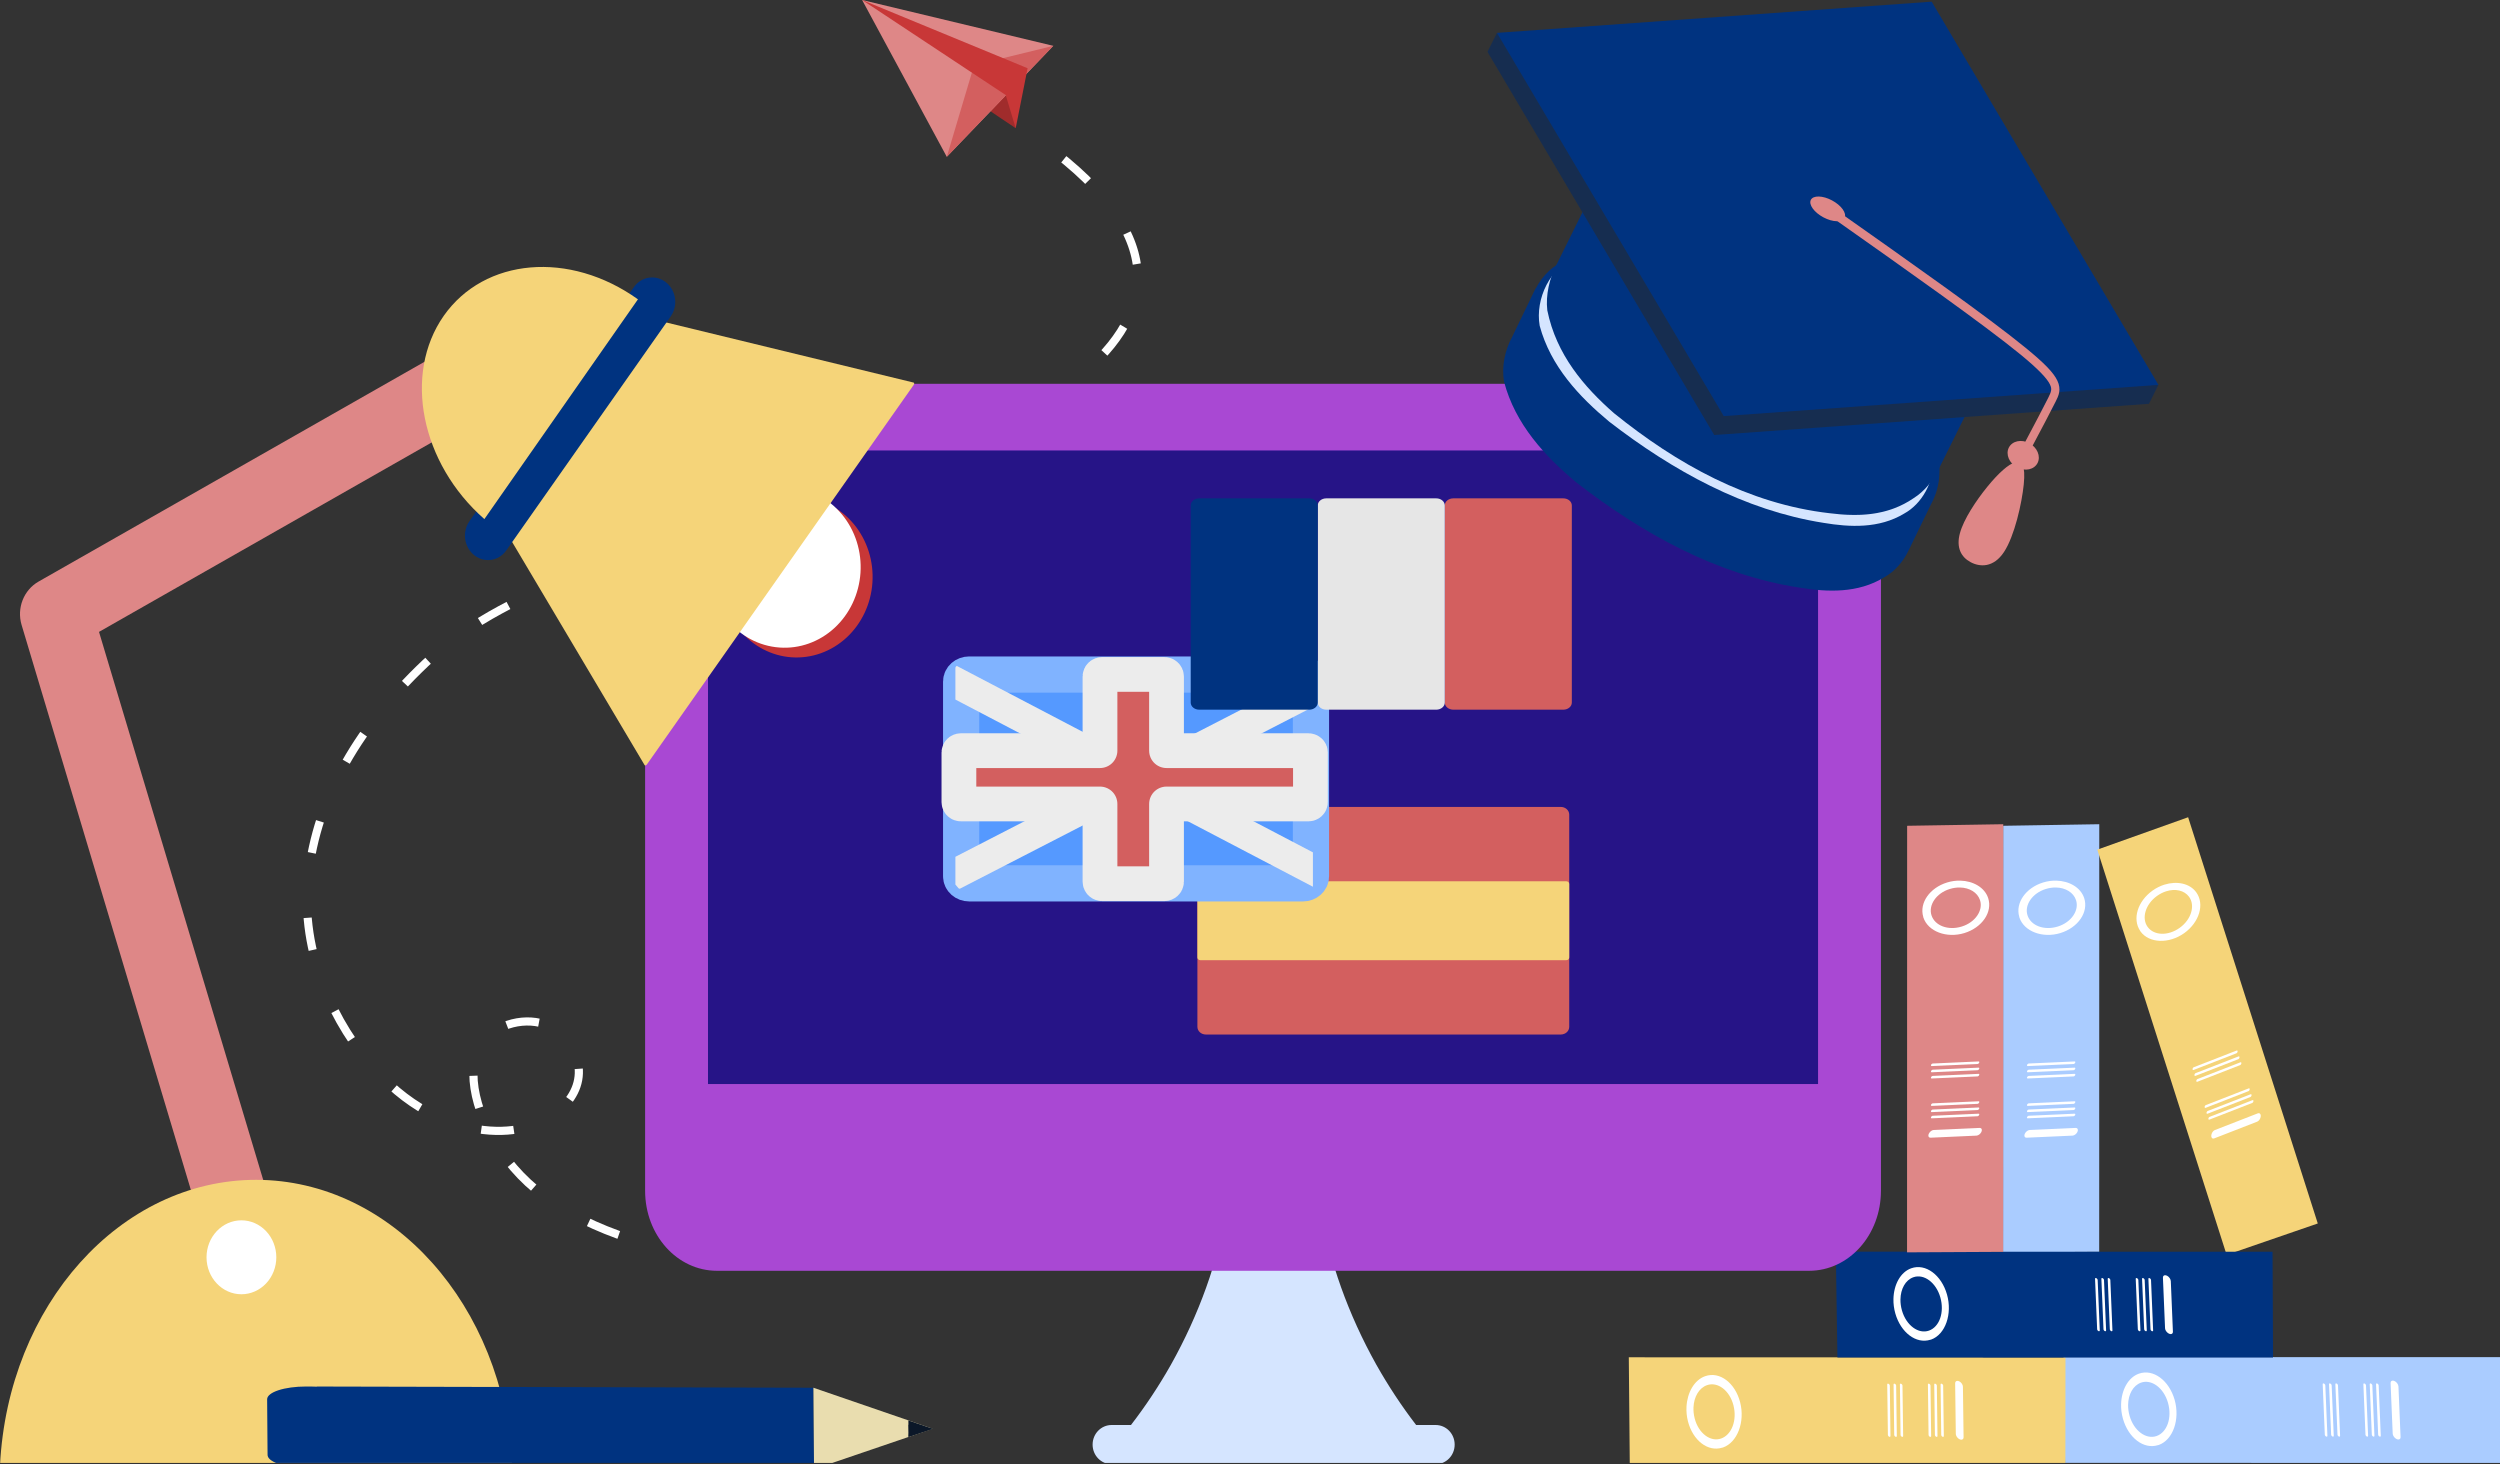 <svg width="869" height="509" viewBox="0 0 869 509" fill="none" xmlns="http://www.w3.org/2000/svg">
<rect x="0" y="0" width="869" height="509" fill="#333333" stroke="none"/>
<g clip-path="url(#clip0_4024_4741)">
<path d="M248.029 437.556C219.878 432.887 197.845 424.361 183.565 411.112C169.288 397.864 162.773 379.893 164.987 368.951C167.202 358.009 178.149 354.096 186.15 355.254C194.145 356.411 199.197 362.639 200.718 368.683C202.243 374.727 200.237 380.585 195.098 385.355C189.962 390.123 181.69 393.801 170.173 392.985C158.657 392.17 143.892 386.859 130.256 371.709C116.62 356.56 104.109 331.572 107.142 304.51C110.176 277.445 124.37 252.037 150.324 228.249C176.276 204.463 226.801 189.577 268.068 177.935C341.767 157.139 458.652 111.933 353.624 43.651" stroke="white" stroke-width="2.835" stroke-dasharray="11.34 22.68"/>
<path d="M696.269 435.317L729.677 435.138L729.705 286.498L696.296 287.043L696.269 435.317Z" fill="#AACCFF"/>
<path d="M714.792 306.108C713.295 306.07 711.737 306.274 710.203 306.746C704.165 308.596 700.48 313.84 701.893 318.669C701.899 318.752 701.913 318.834 701.94 318.914C703.556 323.809 710.054 326.216 716.192 324.333C722.334 322.449 726.074 317.061 724.458 312.162C723.246 308.492 719.289 306.223 714.792 306.108ZM714.604 308.496C717.943 308.541 720.739 310.201 721.624 312.877C722.802 316.448 719.993 320.623 715.264 322.072C710.531 323.524 705.951 321.771 704.773 318.201C703.595 314.631 706.406 310.454 711.137 309.005C712.319 308.641 713.493 308.479 714.604 308.496Z" fill="white"/>
<path d="M720.907 394.627C721.54 394.361 722.099 393.713 722.24 393.088C722.379 392.461 722.058 392.033 721.477 392.067L705.561 392.785C705.131 392.793 704.622 393.064 704.231 393.493C703.841 393.922 703.632 394.442 703.686 394.851C703.737 395.26 704.043 395.494 704.484 395.463L720.396 394.746C720.558 394.741 720.729 394.699 720.904 394.625" fill="white"/>
<path d="M720.927 387.973C721.14 387.884 721.324 387.668 721.372 387.46C721.415 387.251 721.311 387.109 721.117 387.12L705.204 387.836C705.06 387.836 704.888 387.926 704.753 388.069C704.622 388.214 704.551 388.39 704.572 388.527C704.592 388.665 704.696 388.742 704.844 388.728L720.756 388.012C720.81 388.011 720.867 387.997 720.927 387.973Z" fill="white"/>
<path d="M720.927 385.816C721.14 385.727 721.324 385.512 721.371 385.303C721.419 385.095 721.311 384.952 721.116 384.963L705.204 385.679C705.06 385.681 704.891 385.77 704.76 385.914C704.628 386.057 704.557 386.232 704.575 386.369C704.596 386.505 704.695 386.584 704.848 386.572L720.759 385.855C720.81 385.854 720.867 385.841 720.927 385.816Z" fill="white"/>
<path d="M720.927 383.66C721.14 383.57 721.324 383.355 721.372 383.146C721.419 382.938 721.311 382.794 721.116 382.807L705.204 383.521C705.06 383.523 704.887 383.612 704.756 383.757C704.626 383.901 704.555 384.075 704.575 384.213C704.592 384.35 704.695 384.427 704.848 384.414L720.759 383.699C720.813 383.697 720.871 383.684 720.927 383.66Z" fill="white"/>
<path d="M720.975 374.105C721.177 374.002 721.345 373.788 721.378 373.591C721.412 373.393 721.305 373.262 721.119 373.274L705.208 373.989C705.062 373.987 704.888 374.077 704.756 374.222C704.622 374.367 704.551 374.543 704.572 374.681C704.592 374.819 704.696 374.896 704.848 374.881L720.759 374.165C720.826 374.163 720.901 374.143 720.975 374.107" fill="white"/>
<path d="M720.975 371.948C721.177 371.846 721.345 371.632 721.378 371.434C721.412 371.236 721.309 371.105 721.119 371.116L705.208 371.832C705.062 371.832 704.891 371.923 704.76 372.066C704.629 372.21 704.558 372.384 704.579 372.523C704.596 372.659 704.7 372.736 704.848 372.724L720.759 372.008C720.826 372.007 720.901 371.986 720.975 371.948Z" fill="white"/>
<path d="M720.974 369.792C721.177 369.689 721.345 369.475 721.378 369.277C721.412 369.08 721.308 368.948 721.119 368.959L705.208 369.675C705.062 369.675 704.891 369.765 704.756 369.91C704.626 370.053 704.555 370.229 704.575 370.367C704.592 370.504 704.699 370.581 704.848 370.568L720.759 369.853C720.826 369.85 720.901 369.83 720.974 369.792Z" fill="white"/>
<path d="M773.978 436.195L805.659 425.276L760.592 284.072L729.021 295.337L773.978 436.195Z" fill="#F5D479"/>
<path d="M752.377 307.494C750.944 307.941 749.524 308.638 748.211 309.578C743.035 313.279 741.124 319.445 743.933 323.58C743.963 323.656 744.002 323.729 744.052 323.795C747.07 327.926 753.973 328.122 759.237 324.356C764.497 320.592 766.415 314.266 763.396 310.138C761.131 307.041 756.679 306.157 752.377 307.498V307.494ZM752.923 309.823C756.107 308.794 759.267 309.47 760.92 311.729C763.12 314.742 761.72 319.612 757.664 322.513C753.613 325.41 748.729 325.219 746.528 322.207C744.324 319.196 745.728 314.322 749.783 311.425C750.796 310.698 751.859 310.167 752.923 309.823Z" fill="white"/>
<path d="M785.039 389.617C785.561 389.159 785.895 388.364 785.837 387.724C785.779 387.085 785.345 386.782 784.804 387.002L769.901 392.804C769.495 392.95 769.094 393.371 768.852 393.904C768.613 394.438 768.572 394.998 768.747 395.371C768.919 395.742 769.282 395.865 769.693 395.693L784.592 389.894C784.739 389.837 784.892 389.741 785.036 389.614" fill="white"/>
<path d="M783.041 383.289C783.212 383.137 783.323 382.872 783.302 382.659C783.286 382.446 783.141 382.345 782.959 382.418L768.06 388.218C767.922 388.263 767.784 388.403 767.704 388.584C767.62 388.764 767.606 388.955 767.667 389.079C767.728 389.205 767.851 389.243 767.989 389.181L782.888 383.381C782.939 383.362 782.989 383.33 783.041 383.289Z" fill="white"/>
<path d="M782.383 381.24C782.559 381.087 782.67 380.823 782.65 380.611C782.629 380.398 782.488 380.297 782.307 380.37L767.407 386.168C767.269 386.216 767.135 386.356 767.055 386.535C766.973 386.714 766.96 386.902 767.017 387.027C767.078 387.151 767.199 387.192 767.337 387.132L782.236 381.332C782.286 381.313 782.337 381.282 782.383 381.24Z" fill="white"/>
<path d="M781.731 379.191C781.906 379.039 782.017 378.775 781.997 378.561C781.977 378.348 781.833 378.247 781.654 378.32L766.755 384.12C766.617 384.166 766.479 384.307 766.398 384.486C766.317 384.666 766.304 384.855 766.361 384.98C766.421 385.104 766.546 385.144 766.684 385.083L781.583 379.283C781.634 379.265 781.684 379.232 781.731 379.191Z" fill="white"/>
<path d="M778.877 370.1C779.039 369.937 779.132 369.681 779.106 369.482C779.076 369.283 778.934 369.192 778.763 369.264L763.864 375.064C763.726 375.108 763.588 375.248 763.504 375.429C763.422 375.609 763.409 375.8 763.467 375.925C763.528 376.051 763.651 376.089 763.793 376.025L778.692 370.226C778.756 370.203 778.817 370.16 778.877 370.1Z" fill="white"/>
<path d="M778.224 368.052C778.383 367.888 778.48 367.632 778.45 367.432C778.422 367.233 778.282 367.144 778.109 367.214L763.208 373.014C763.073 373.06 762.935 373.201 762.855 373.38C762.773 373.56 762.76 373.749 762.818 373.872C762.878 373.998 762.999 374.038 763.137 373.977L778.036 368.178C778.1 368.154 778.163 368.11 778.224 368.051" fill="white"/>
<path d="M777.568 366.002C777.73 365.838 777.824 365.583 777.797 365.384C777.77 365.185 777.628 365.095 777.453 365.166L762.555 370.966C762.417 371.01 762.279 371.151 762.199 371.331C762.117 371.511 762.104 371.702 762.16 371.827C762.221 371.951 762.346 371.99 762.484 371.928L777.383 366.128C777.447 366.105 777.511 366.062 777.568 366.002Z" fill="white"/>
<path d="M869.242 508.521L869.061 471.744L717.266 471.714L717.825 508.491L869.242 508.521Z" fill="#AACCFF"/>
<path d="M737.294 488.128C737.254 489.777 737.463 491.492 737.944 493.182C739.834 499.829 745.186 503.888 750.12 502.33C750.204 502.324 750.288 502.307 750.368 502.277C755.369 500.498 757.826 493.345 755.904 486.585C753.98 479.826 748.474 475.71 743.476 477.487C739.726 478.821 737.409 483.18 737.294 488.128ZM739.73 488.336C739.778 484.66 741.471 481.583 744.207 480.609C747.851 479.312 752.115 482.403 753.596 487.612C755.077 492.82 753.287 497.861 749.641 499.158C745.993 500.455 741.732 497.361 740.248 492.154C739.879 490.852 739.713 489.561 739.73 488.336Z" fill="white"/>
<path d="M833.583 481.399C833.309 480.7 832.651 480.084 832.01 479.931C831.372 479.778 830.934 480.132 830.968 480.772L831.701 498.291C831.708 498.768 831.984 499.33 832.425 499.76C832.862 500.191 833.393 500.421 833.811 500.363C834.232 500.303 834.471 499.963 834.433 499.476L833.704 481.959C833.7 481.783 833.656 481.592 833.579 481.399" fill="white"/>
<path d="M826.787 481.376C826.697 481.143 826.478 480.938 826.263 480.887C826.05 480.837 825.905 480.955 825.916 481.169L826.647 498.686C826.647 498.845 826.737 499.034 826.885 499.181C827.033 499.325 827.212 499.404 827.353 499.382C827.495 499.362 827.572 499.246 827.558 499.08L826.828 481.563C826.828 481.504 826.815 481.441 826.791 481.376" fill="white"/>
<path d="M824.587 481.376C824.496 481.143 824.274 480.937 824.061 480.886C823.847 480.836 823.702 480.953 823.715 481.169L824.445 498.685C824.445 498.843 824.539 499.032 824.684 499.177C824.833 499.32 825.01 499.397 825.148 499.378C825.29 499.358 825.368 499.244 825.357 499.08L824.628 481.563C824.624 481.504 824.61 481.441 824.587 481.376Z" fill="white"/>
<path d="M822.382 481.374C822.291 481.143 822.073 480.937 821.858 480.886C821.645 480.836 821.5 480.953 821.511 481.167L822.241 498.685C822.244 498.843 822.335 499.033 822.479 499.177C822.628 499.321 822.807 499.4 822.947 499.38C823.089 499.359 823.167 499.244 823.153 499.079L822.423 481.561C822.423 481.503 822.41 481.439 822.386 481.374" fill="white"/>
<path d="M812.626 481.324C812.521 481.101 812.303 480.915 812.1 480.879C811.899 480.841 811.764 480.959 811.774 481.166L812.508 498.682C812.504 498.842 812.596 499.033 812.743 499.179C812.892 499.325 813.073 499.403 813.211 499.381C813.353 499.361 813.433 499.244 813.416 499.078L812.687 481.56C812.687 481.487 812.663 481.406 812.626 481.324Z" fill="white"/>
<path d="M810.424 481.323C810.316 481.1 810.098 480.916 809.896 480.878C809.695 480.84 809.559 480.959 809.574 481.165L810.303 498.682C810.303 498.841 810.394 499.03 810.543 499.175C810.691 499.32 810.869 499.397 811.011 499.377C811.149 499.357 811.229 499.242 811.216 499.078L810.485 481.56C810.482 481.487 810.462 481.404 810.424 481.323Z" fill="white"/>
<path d="M808.221 481.323C808.116 481.1 807.898 480.916 807.695 480.878C807.494 480.84 807.359 480.959 807.369 481.165L808.103 498.682C808.099 498.841 808.193 499.03 808.338 499.177C808.487 499.321 808.668 499.4 808.806 499.38C808.948 499.358 809.024 499.242 809.011 499.076L808.282 481.56C808.282 481.485 808.258 481.404 808.221 481.323Z" fill="white"/>
<path d="M717.926 508.602L717.963 471.826L566.171 471.796L566.505 508.574L717.926 508.602Z" fill="#F5D479"/>
<path d="M586.225 489.001C586.141 490.65 586.296 492.365 586.73 494.055C588.434 500.709 593.677 504.772 598.658 503.202C598.738 503.195 598.82 503.179 598.897 503.152C603.948 501.378 606.61 494.219 604.88 487.459C603.151 480.699 597.767 476.584 592.714 478.362C588.924 479.693 586.482 484.054 586.225 489.001ZM588.656 489.209C588.81 485.534 590.591 482.455 593.353 481.483C597.04 480.188 601.212 483.278 602.545 488.486C603.877 493.695 601.939 498.734 598.257 500.031C594.572 501.325 590.399 498.234 589.066 493.027C588.732 491.725 588.605 490.435 588.656 489.209Z" fill="white"/>
<path d="M682.208 481.481C681.955 480.784 681.314 480.168 680.677 480.015C680.041 479.861 679.593 480.216 679.61 480.856L679.839 498.372C679.836 498.848 680.098 499.405 680.522 499.832C680.946 500.258 681.467 500.487 681.888 500.43C682.306 500.373 682.555 500.04 682.541 499.558L682.313 482.041C682.313 481.865 682.276 481.675 682.208 481.481Z" fill="white"/>
<path d="M675.393 481.41C675.295 481.186 675.084 481.001 674.881 480.963C674.68 480.924 674.542 481.043 674.549 481.249L674.773 498.766C674.771 498.925 674.858 499.114 674.999 499.258C675.14 499.403 675.319 499.481 675.461 499.461C675.599 499.441 675.683 499.326 675.673 499.162L675.446 481.644C675.446 481.571 675.427 481.491 675.393 481.411" fill="white"/>
<path d="M673.192 481.41C673.091 481.186 672.879 481.001 672.678 480.963C672.475 480.924 672.337 481.043 672.344 481.249L672.573 498.766C672.566 498.925 672.65 499.116 672.795 499.262C672.939 499.408 673.118 499.487 673.259 499.465C673.401 499.443 673.481 499.327 673.472 499.16L673.246 481.644C673.243 481.571 673.226 481.491 673.189 481.41" fill="white"/>
<path d="M670.987 481.41C670.89 481.185 670.678 481.001 670.476 480.964C670.275 480.926 670.137 481.044 670.143 481.25L670.368 498.768C670.365 498.926 670.452 499.116 670.594 499.262C670.739 499.407 670.914 499.484 671.056 499.464C671.196 499.443 671.28 499.328 671.27 499.163L671.041 481.645C671.041 481.572 671.025 481.492 670.987 481.412" fill="white"/>
<path d="M661.255 481.407C661.154 481.183 660.942 480.998 660.74 480.96C660.539 480.921 660.401 481.04 660.407 481.247L660.636 498.764C660.629 498.923 660.716 499.112 660.858 499.258C661.003 499.403 661.178 499.48 661.32 499.459C661.46 499.439 661.542 499.324 661.534 499.159L661.305 481.641C661.305 481.568 661.289 481.488 661.251 481.408" fill="white"/>
<path d="M659.05 481.407C658.953 481.183 658.742 480.998 658.539 480.959C658.337 480.921 658.199 481.039 658.206 481.246L658.431 498.764C658.429 498.922 658.513 499.112 658.657 499.256C658.798 499.401 658.977 499.478 659.118 499.458C659.26 499.438 659.34 499.323 659.333 499.159L659.104 481.641C659.108 481.568 659.087 481.488 659.05 481.408" fill="white"/>
<path d="M656.85 481.406C656.749 481.182 656.537 480.997 656.334 480.959C656.133 480.919 655.995 481.039 656.002 481.244L656.231 498.762C656.227 498.921 656.315 499.107 656.455 499.251C656.6 499.393 656.772 499.469 656.914 499.45C657.055 499.431 657.135 499.319 657.128 499.158L656.904 481.64C656.904 481.567 656.883 481.487 656.85 481.407" fill="white"/>
<path d="M790.111 471.886L789.929 435.11L638.135 435.081L638.69 471.858L790.111 471.886Z" fill="#003380"/>
<path d="M658.162 451.493C658.122 453.142 658.33 454.857 658.811 456.547C660.703 463.195 666.054 467.253 670.987 465.697C671.071 465.69 671.156 465.672 671.237 465.644C676.238 463.865 678.695 456.711 676.77 449.952C674.848 443.192 669.343 439.075 664.344 440.854C660.595 442.188 658.276 446.546 658.162 451.493ZM660.599 451.701C660.646 448.026 662.338 444.948 665.075 443.975C668.72 442.678 672.984 445.77 674.464 450.977C675.945 456.186 674.154 461.226 670.51 462.523C666.862 463.82 662.601 460.726 661.117 455.519C660.746 454.217 660.582 452.927 660.599 451.701Z" fill="white"/>
<path d="M754.45 444.764C754.178 444.067 753.518 443.451 752.879 443.298C752.24 443.145 751.803 443.497 751.835 444.139L752.569 461.658C752.577 462.133 752.852 462.694 753.293 463.123C753.731 463.552 754.262 463.782 754.68 463.724C755.097 463.666 755.336 463.329 755.302 462.842L754.573 445.325C754.565 445.149 754.525 444.959 754.448 444.765" fill="white"/>
<path d="M747.656 444.742C747.566 444.51 747.343 444.304 747.13 444.254C746.919 444.202 746.771 444.32 746.785 444.534L747.514 462.052C747.514 462.212 747.605 462.401 747.754 462.546C747.902 462.692 748.08 462.769 748.222 462.749C748.362 462.727 748.44 462.612 748.427 462.447L747.697 444.929C747.693 444.871 747.683 444.807 747.656 444.742Z" fill="white"/>
<path d="M745.451 444.741C745.361 444.508 745.141 444.303 744.927 444.252C744.714 444.202 744.569 444.32 744.58 444.534L745.313 462.052C745.313 462.21 745.404 462.398 745.553 462.542C745.697 462.687 745.876 462.764 746.017 462.744C746.155 462.723 746.235 462.61 746.222 462.447L745.492 444.929C745.492 444.87 745.478 444.808 745.455 444.743" fill="white"/>
<path d="M743.251 444.741C743.16 444.508 742.938 444.302 742.725 444.252C742.513 444.201 742.365 444.319 742.379 444.533L743.109 462.05C743.109 462.209 743.204 462.398 743.348 462.543C743.497 462.688 743.674 462.765 743.816 462.745C743.954 462.725 744.035 462.61 744.021 462.444L743.29 444.928C743.29 444.868 743.277 444.806 743.251 444.74" fill="white"/>
<path d="M733.494 444.69C733.386 444.466 733.172 444.282 732.969 444.244C732.764 444.206 732.633 444.326 732.643 444.531L733.373 462.049C733.373 462.208 733.463 462.398 733.612 462.545C733.761 462.691 733.938 462.769 734.08 462.748C734.221 462.726 734.298 462.61 734.285 462.443L733.554 444.927C733.552 444.852 733.531 444.772 733.494 444.691" fill="white"/>
<path d="M731.29 444.69C731.185 444.466 730.967 444.282 730.764 444.243C730.563 444.205 730.428 444.324 730.441 444.53L731.172 462.048C731.172 462.208 731.263 462.396 731.411 462.541C731.558 462.685 731.737 462.763 731.875 462.742C732.016 462.722 732.094 462.607 732.084 462.443L731.351 444.925C731.351 444.852 731.327 444.771 731.29 444.69Z" fill="white"/>
<path d="M729.088 444.69C728.981 444.465 728.766 444.281 728.56 444.243C728.359 444.205 728.223 444.324 728.238 444.53L728.967 462.048C728.967 462.208 729.062 462.396 729.207 462.541C729.355 462.685 729.533 462.763 729.675 462.742C729.815 462.722 729.893 462.607 729.88 462.443L729.149 444.925C729.146 444.852 729.125 444.771 729.086 444.69" fill="white"/>
<path d="M662.89 435.317L696.299 435.138L696.327 286.498L662.918 287.043L662.89 435.317Z" fill="#DE8787"/>
<path d="M681.417 306.108C679.92 306.07 678.361 306.274 676.827 306.746C670.786 308.596 667.101 313.84 668.514 318.669C668.521 318.752 668.538 318.834 668.562 318.914C670.176 323.809 676.676 326.216 682.818 324.333C688.956 322.449 692.698 317.061 691.083 312.162C689.872 308.492 685.91 306.223 681.417 306.108ZM681.23 308.496C684.567 308.541 687.364 310.201 688.246 312.877C689.424 316.448 686.617 320.623 681.886 322.072C677.157 323.524 672.577 321.771 671.399 318.201C670.221 314.631 673.03 310.454 677.759 309.005C678.943 308.641 680.115 308.479 681.23 308.496Z" fill="white"/>
<path d="M687.529 394.627C688.165 394.361 688.724 393.713 688.862 393.088C689.003 392.461 688.679 392.033 688.097 392.067L672.182 392.785C671.752 392.793 671.244 393.064 670.853 393.493C670.467 393.922 670.258 394.44 670.308 394.851C670.361 395.258 670.668 395.492 671.11 395.463L687.02 394.746C687.179 394.741 687.354 394.699 687.529 394.625" fill="white"/>
<path d="M687.549 387.973C687.761 387.884 687.946 387.668 687.993 387.46C688.041 387.251 687.933 387.108 687.738 387.12L671.826 387.836C671.681 387.836 671.509 387.926 671.378 388.071C671.248 388.214 671.177 388.39 671.194 388.527C671.213 388.664 671.317 388.742 671.466 388.729L687.381 388.012C687.435 388.011 687.492 387.997 687.549 387.973Z" fill="white"/>
<path d="M687.549 385.816C687.761 385.727 687.95 385.512 687.993 385.303C688.041 385.095 687.933 384.951 687.738 384.963L671.826 385.68C671.681 385.681 671.509 385.77 671.378 385.914C671.25 386.057 671.179 386.232 671.196 386.369C671.217 386.505 671.317 386.584 671.466 386.572L687.381 385.856C687.434 385.854 687.492 385.842 687.549 385.816Z" fill="white"/>
<path d="M687.553 383.66C687.761 383.57 687.95 383.355 687.997 383.146C688.041 382.938 687.933 382.794 687.741 382.807L671.826 383.521C671.681 383.521 671.509 383.612 671.378 383.756C671.248 383.901 671.177 384.077 671.194 384.213C671.213 384.351 671.317 384.427 671.47 384.414L687.381 383.699C687.435 383.697 687.492 383.684 687.553 383.66Z" fill="white"/>
<path d="M687.596 374.105C687.801 374.002 687.967 373.788 688 373.591C688.037 373.393 687.929 373.262 687.741 373.274L671.829 373.989C671.684 373.987 671.509 374.077 671.378 374.222C671.244 374.367 671.173 374.544 671.194 374.681C671.213 374.819 671.317 374.896 671.47 374.881L687.385 374.165C687.448 374.163 687.523 374.143 687.596 374.107" fill="white"/>
<path d="M687.596 371.948C687.801 371.846 687.97 371.632 688.004 371.434C688.037 371.236 687.929 371.105 687.741 371.116L671.829 371.832C671.684 371.833 671.513 371.923 671.382 372.066C671.25 372.21 671.179 372.384 671.2 372.523C671.217 372.659 671.321 372.736 671.47 372.724L687.385 372.008C687.452 372.008 687.525 371.988 687.6 371.95" fill="white"/>
<path d="M687.6 369.792C687.801 369.689 687.97 369.475 688.004 369.277C688.037 369.078 687.929 368.947 687.741 368.959L671.829 369.675C671.684 369.675 671.513 369.765 671.382 369.91C671.248 370.053 671.177 370.229 671.196 370.366C671.217 370.504 671.321 370.581 671.472 370.568L687.385 369.853C687.452 369.85 687.525 369.83 687.596 369.792" fill="white"/>
<path d="M353.058 44.566L339.539 35.495L347.186 25.852L352.217 28.009L353.058 44.566Z" fill="#A02C2C"/>
<path d="M299.673 0L329.103 54.513L366.123 15.934L299.673 0Z" fill="#DE8787"/>
<path d="M338.59 22.668L329.103 54.513L366.123 15.934L338.59 22.668Z" fill="#D35F5F"/>
<path d="M299.673 0L357.198 23.719L353.058 44.566L349.588 33.037L299.673 0Z" fill="#C83737"/>
<path d="M459.227 420.634C461.93 438.106 468.638 456.883 478.434 474.406C482.594 481.778 487.238 488.811 492.25 495.332H499.028C502.689 495.332 505.64 498.37 505.64 502.143C505.64 505.916 502.689 508.954 499.028 508.954H386.406C382.741 508.954 379.79 505.916 379.79 502.143C379.79 498.37 382.741 495.332 386.406 495.332H393.124C398.155 488.817 402.82 481.782 406.996 474.406C416.806 456.89 423.527 438.113 426.244 420.634H459.227Z" fill="#D5E5FF"/>
<path d="M249.224 133.398H628.832C642.674 133.398 653.817 145.806 653.817 161.218V413.906C653.817 429.318 642.674 441.726 628.832 441.726H249.224C235.385 441.726 224.242 429.318 224.242 413.906V161.218C224.242 145.806 235.385 133.398 249.224 133.398Z" fill="#A948D3"/>
<path d="M246.1 156.582H631.956V376.814H246.1V156.582Z" fill="#261487"/>
<path d="M419.176 280.484H542.509C544.148 280.484 545.464 281.673 545.464 283.153V356.935C545.464 358.412 544.148 359.602 542.509 359.602H419.176C417.537 359.602 416.217 358.412 416.217 356.935V283.153C416.217 281.673 417.537 280.484 419.176 280.484Z" fill="#D35F5F"/>
<path d="M417.244 306.33H544.44C545.009 306.33 545.464 306.743 545.464 307.255V332.832C545.464 333.344 545.009 333.757 544.44 333.757H417.244C416.674 333.757 416.217 333.344 416.217 332.832V307.255C416.217 306.743 416.674 306.33 417.244 306.33Z" fill="#F5D479"/>
<path d="M452.911 234.47H336.88C335.338 234.47 334.097 235.563 334.097 236.918V304.604C334.097 305.959 335.338 307.05 336.88 307.05H452.911C454.451 307.05 455.694 305.959 455.694 304.604V236.918C455.694 235.563 454.451 234.47 452.911 234.47Z" fill="#5599FF"/>
<path d="M452.911 234.47H336.88C335.338 234.47 334.097 235.563 334.097 236.918V304.604C334.097 305.959 335.338 307.05 336.88 307.05H452.911C454.451 307.05 455.694 305.959 455.694 304.604V236.918C455.694 235.563 454.451 234.47 452.911 234.47Z" stroke="#80B3FF" stroke-width="12.586" stroke-linecap="round" stroke-linejoin="round"/>
<path d="M456.371 233.841V245.735L333.767 308.86C333.579 308.957 333.323 308.909 333.192 308.756L332.098 307.467V297.821L456.371 233.841Z" fill="#ECECEC"/>
<path d="M332.616 231.522C332.663 231.528 332.714 231.542 332.76 231.566L456.371 296.282V308.23L332.098 243.166V232.093L332.273 231.715C332.333 231.58 332.471 231.508 332.616 231.522Z" fill="#ECECEC"/>
<path d="M404.705 234.439C405.135 234.439 405.482 234.752 405.482 235.14V260.929H454.812C455.195 260.929 455.508 261.211 455.508 261.557V278.834C455.508 279.181 455.195 279.458 454.812 279.458H405.482V306.479C405.482 306.867 405.135 307.179 404.705 307.179H383.138C382.704 307.179 382.357 306.867 382.357 306.479V279.458H334.013C333.629 279.458 333.319 279.181 333.319 278.834V261.557C333.319 261.211 333.629 260.929 334.013 260.929H382.357V235.14C382.357 234.752 382.704 234.439 383.138 234.439H404.705Z" fill="#D35F5F"/>
<path d="M404.705 234.439C405.135 234.439 405.482 234.752 405.482 235.14V260.929H454.812C455.195 260.929 455.508 261.211 455.508 261.557V278.834C455.508 279.181 455.195 279.458 454.812 279.458H405.482V306.479C405.482 306.868 405.135 307.179 404.705 307.179H383.138C382.704 307.179 382.357 306.868 382.357 306.479V279.458H334.013C333.629 279.458 333.319 279.181 333.319 278.834V261.557C333.319 261.211 333.629 260.929 334.013 260.929H382.357V235.14C382.357 234.752 382.704 234.439 383.138 234.439H404.705Z" stroke="#ECECEC" stroke-width="12.085" stroke-linecap="round" stroke-linejoin="round"/>
<path d="M505.176 173.227H543.398C545.044 173.227 546.366 174.329 546.366 175.702V244.21C546.366 245.583 545.044 246.688 543.398 246.688H505.176C503.53 246.688 502.208 245.583 502.208 244.21V175.702C502.208 174.329 503.53 173.227 505.176 173.227Z" fill="#D35F5F"/>
<path d="M461.018 173.227H499.239C500.885 173.227 502.208 174.329 502.208 175.702V244.21C502.208 245.583 500.885 246.688 499.239 246.688H461.018C459.372 246.688 458.05 245.583 458.05 244.21V175.702C458.05 174.329 459.372 173.227 461.018 173.227Z" fill="#E6E6E6"/>
<path d="M416.86 173.227H455.081C456.727 173.227 458.05 174.329 458.05 175.702V244.21C458.05 245.583 456.727 246.688 455.081 246.688H416.86C415.214 246.688 413.891 245.583 413.891 244.21V175.702C413.891 174.329 415.214 173.227 416.86 173.227Z" fill="#003380"/>
<path d="M625.1 108.425C641.524 117.939 657.357 129.563 668.148 146.107C671.806 151.265 674.562 157.444 674.145 164.278C674.091 168.146 673.024 172.052 671.14 175.449L663.395 191.406V191.399C661.525 195.289 658.623 198.626 654.951 200.677C645.821 206.296 635.132 205.832 625.605 204.272C596.79 199.881 570.798 185.431 547.896 167.664C537.027 158.581 526.668 147.462 522.791 132.614C521.932 127.47 523.05 121.796 525.648 117.062L533.739 100.294L533.796 100.325C536.199 95.744 539.968 91.98 544.679 90.334C556.54 85.03 569.2 87.605 580.847 90.032C595.225 93.487 608.781 99.556 621.808 106.55C622.909 107.168 624.007 107.79 625.1 108.425Z" fill="#003380"/>
<path d="M621.752 105.393C638.609 114.84 655.157 126.358 666.26 143.136C669.783 148.041 672.456 153.912 672.098 160.383C672.042 167.669 668.157 175.076 661.878 178.524C653.185 183.785 642.97 183.279 633.857 181.743C606.301 177.4 581.38 163.558 559.39 146.593C548.953 137.924 538.988 127.328 535.196 113.247C533.556 103.857 538.911 92.635 547.958 89.554C559.255 84.608 571.368 87.124 582.514 89.494C596.272 92.856 609.259 98.69 621.752 105.393Z" fill="#D5E5FF"/>
<path d="M653.918 49.525C654.423 49.82 654.932 50.122 655.436 50.422C655.621 50.531 655.803 50.645 655.989 50.755C656.315 50.949 656.641 51.147 656.967 51.344C657.152 51.459 657.337 51.573 657.523 51.688C657.849 51.886 658.172 52.084 658.496 52.284C658.688 52.406 658.879 52.524 659.067 52.644C659.38 52.839 659.691 53.033 660 53.23C660.209 53.362 660.416 53.497 660.623 53.629C660.918 53.819 661.212 54.006 661.503 54.197C661.716 54.337 661.931 54.479 662.144 54.62C662.426 54.804 662.705 54.988 662.988 55.175C663.203 55.321 663.423 55.466 663.637 55.615C663.928 55.81 664.213 56.003 664.5 56.197C664.707 56.339 664.916 56.485 665.121 56.627C665.397 56.818 665.671 57.005 665.943 57.199C666.161 57.352 666.381 57.507 666.599 57.66C666.886 57.865 667.168 58.065 667.451 58.27C667.645 58.412 667.844 58.554 668.04 58.696C668.329 58.907 668.618 59.123 668.907 59.338C669.106 59.483 669.302 59.632 669.5 59.778C669.794 60 670.085 60.221 670.379 60.447C670.553 60.582 670.732 60.717 670.907 60.851C671.217 61.091 671.526 61.333 671.832 61.576C672.005 61.711 672.176 61.846 672.348 61.982C672.633 62.211 672.92 62.442 673.205 62.678C673.388 62.824 673.573 62.973 673.754 63.122C674.074 63.386 674.393 63.655 674.71 63.923C674.851 64.041 674.993 64.155 675.131 64.277C675.592 64.664 676.046 65.059 676.501 65.459C676.954 65.857 677.403 66.259 677.85 66.668C677.978 66.783 678.102 66.9 678.227 67.018C678.546 67.309 678.863 67.6 679.176 67.898C679.331 68.043 679.485 68.192 679.637 68.338C679.92 68.609 680.203 68.879 680.481 69.149C680.65 69.316 680.818 69.485 680.986 69.652C681.249 69.916 681.512 70.176 681.771 70.438C681.942 70.612 682.11 70.785 682.279 70.962C682.528 71.218 682.781 71.478 683.027 71.738C683.208 71.933 683.389 72.126 683.568 72.32C683.8 72.567 684.032 72.816 684.261 73.069C684.44 73.266 684.621 73.468 684.8 73.666C685.029 73.922 685.257 74.182 685.482 74.442C685.661 74.646 685.84 74.85 686.015 75.055C686.233 75.312 686.452 75.568 686.671 75.828C686.846 76.037 687.02 76.248 687.193 76.459C687.415 76.73 687.633 76.999 687.853 77.274C688.013 77.474 688.175 77.679 688.336 77.883C688.562 78.168 688.781 78.452 689.003 78.74C689.158 78.945 689.316 79.149 689.467 79.353C689.686 79.641 689.898 79.932 690.11 80.223C690.265 80.434 690.423 80.647 690.575 80.86C690.789 81.158 691.002 81.464 691.214 81.765C691.369 81.991 691.527 82.213 691.678 82.438C691.736 82.52 691.79 82.6 691.844 82.68C692.14 83.117 692.429 83.553 692.715 83.993C692.752 84.049 692.786 84.104 692.819 84.157C693.115 84.617 693.412 85.082 693.701 85.55C693.728 85.599 693.758 85.648 693.785 85.695C694.085 86.181 694.377 86.67 694.668 87.165C695.828 88.972 696.875 90.916 697.723 92.978C697.8 93.164 697.874 93.351 697.949 93.542C698.611 95.248 699.133 97.037 699.466 98.897C699.503 99.105 699.537 99.314 699.571 99.521C699.634 99.936 699.688 100.36 699.735 100.783C699.823 101.632 699.873 102.495 699.876 103.371C699.876 103.593 699.873 103.813 699.87 104.033C699.863 104.255 699.856 104.477 699.846 104.699C699.826 105.144 699.792 105.593 699.746 106.044C699.739 106.166 699.729 106.297 699.712 106.428C699.708 106.481 699.699 106.537 699.692 106.588C699.682 106.675 699.671 106.761 699.655 106.852C699.645 106.921 699.632 106.997 699.617 107.07C699.604 107.146 699.593 107.223 699.578 107.302C699.561 107.388 699.54 107.483 699.524 107.572C699.507 107.641 699.494 107.708 699.479 107.781C699.453 107.895 699.425 108.01 699.399 108.128C699.386 108.176 699.375 108.221 699.365 108.266C699.325 108.421 699.285 108.585 699.241 108.748C699.062 109.42 698.834 110.165 698.571 110.958C698.54 111.052 698.508 111.149 698.477 111.247C698.352 111.618 698.217 111.998 698.079 112.391C698.059 112.446 698.04 112.501 698.019 112.556C697.865 112.987 697.699 113.427 697.528 113.877C697.518 113.905 697.507 113.929 697.501 113.953C697.319 114.431 697.127 114.92 696.929 115.424L697.39 115.666L673.942 162.962V162.954C671.917 167.149 668.894 170.819 665.179 173.162C662.975 174.676 660.703 175.827 658.394 176.697C658.377 176.7 658.364 176.707 658.351 176.711C658.101 176.804 657.855 176.895 657.607 176.982C657.564 176.995 657.519 177.009 657.475 177.026C657.243 177.106 657.007 177.182 656.776 177.255C656.722 177.273 656.671 177.29 656.617 177.304C656.388 177.377 656.16 177.446 655.931 177.511C655.873 177.529 655.816 177.542 655.759 177.56C655.534 177.626 655.305 177.688 655.076 177.747C655.025 177.762 654.975 177.771 654.925 177.786C654.688 177.844 654.451 177.906 654.214 177.962C654.205 177.962 654.198 177.966 654.188 177.966C653.639 178.093 653.087 178.208 652.535 178.313C652.373 178.34 652.212 178.368 652.047 178.395C651.912 178.42 651.778 178.444 651.64 178.464C651.498 178.489 651.353 178.506 651.213 178.531C651.057 178.551 650.906 178.575 650.751 178.597C650.62 178.613 650.488 178.631 650.361 178.646C650.183 178.669 650.007 178.69 649.832 178.711C649.718 178.724 649.607 178.735 649.496 178.746C649.301 178.766 649.105 178.786 648.911 178.804C648.816 178.811 648.721 178.822 648.628 178.828C648.399 178.85 648.171 178.866 647.938 178.881C647.884 178.884 647.827 178.891 647.774 178.895C647.504 178.912 647.231 178.926 646.962 178.939C646.939 178.939 646.911 178.939 646.887 178.944C646.585 178.957 646.285 178.968 645.986 178.975C644.751 179.008 643.522 178.995 642.307 178.944C642.294 178.944 642.284 178.944 642.274 178.944C641.914 178.929 641.557 178.908 641.196 178.888C640.981 178.873 640.763 178.864 640.547 178.846C640.228 178.826 639.904 178.801 639.585 178.773C639.582 178.773 639.578 178.773 639.574 178.773C638.373 178.673 637.188 178.548 636.021 178.402C607.775 175.186 582.786 161.219 560.995 143.6C550.69 134.551 540.977 123.329 537.838 107.85C537.245 102.602 538.531 96.728 541.176 91.689L541.186 91.698C541.257 91.567 541.324 91.431 541.395 91.3L554.857 64.099V64.097C554.968 63.86 555.086 63.621 555.196 63.386C555.369 63.024 555.539 62.668 555.714 62.311C555.897 61.933 556.081 61.555 556.266 61.182C556.266 61.178 556.27 61.178 556.27 61.174C556.273 61.164 556.28 61.153 556.284 61.142C556.758 60.183 557.246 59.227 557.737 58.274C557.737 58.27 557.74 58.27 557.74 58.27L564.088 45.443L564.906 45.872C564.909 45.868 564.909 45.865 564.913 45.861C565.131 45.526 565.353 45.197 565.573 44.87C565.649 44.757 565.724 44.645 565.801 44.53C565.949 44.316 566.093 44.101 566.242 43.893C566.336 43.755 566.427 43.623 566.521 43.488C566.652 43.304 566.781 43.12 566.911 42.94C566.999 42.815 567.087 42.694 567.174 42.573C567.312 42.379 567.454 42.188 567.592 42.001C567.676 41.886 567.76 41.773 567.844 41.657C568.005 41.446 568.164 41.238 568.322 41.031C568.379 40.958 568.433 40.884 568.49 40.811C568.705 40.535 568.917 40.268 569.129 40.004C569.183 39.938 569.234 39.876 569.288 39.811C569.452 39.609 569.618 39.409 569.779 39.214C569.843 39.142 569.907 39.069 569.97 38.992C570.116 38.827 570.261 38.66 570.401 38.496C570.479 38.414 570.552 38.327 570.627 38.243C570.761 38.094 570.896 37.949 571.031 37.807C571.105 37.727 571.18 37.647 571.253 37.571C571.394 37.425 571.532 37.283 571.674 37.145C571.734 37.083 571.795 37.02 571.855 36.961C572.051 36.767 572.25 36.58 572.442 36.407C572.474 36.376 572.505 36.352 572.535 36.321C572.701 36.174 572.858 36.036 573.016 35.901C573.077 35.856 573.134 35.81 573.191 35.763C573.322 35.654 573.458 35.55 573.585 35.45C573.693 35.37 573.801 35.29 573.905 35.218C573.922 35.203 573.942 35.19 573.959 35.179C573.963 35.176 573.963 35.176 573.963 35.176C574.103 35.079 574.239 34.992 574.377 34.91C574.407 34.888 574.44 34.868 574.47 34.85C574.605 34.768 574.74 34.69 574.871 34.621C574.897 34.612 574.921 34.597 574.945 34.587C575.083 34.514 575.221 34.452 575.355 34.392C575.729 34.203 576.103 34.015 576.476 33.839C577.227 33.485 577.977 33.163 578.728 32.868C579.101 32.719 579.477 32.58 579.855 32.448C580.232 32.317 580.609 32.193 580.983 32.071H580.985C581.736 31.835 582.491 31.624 583.248 31.44C584.756 31.069 586.266 30.799 587.777 30.615C588.531 30.522 589.285 30.449 590.039 30.397C590.415 30.373 590.792 30.349 591.17 30.331C591.547 30.313 591.923 30.304 592.3 30.293C593.055 30.279 593.804 30.279 594.555 30.293C594.928 30.3 595.306 30.313 595.679 30.327C596.052 30.342 596.427 30.358 596.803 30.382C597.551 30.424 598.294 30.48 599.038 30.549C599.411 30.58 599.782 30.618 600.153 30.657C600.526 30.695 600.895 30.737 601.266 30.778C603.855 31.08 606.415 31.492 608.933 31.922C609.649 32.044 610.366 32.168 611.076 32.293C611.517 32.383 611.954 32.48 612.392 32.577C612.827 32.675 613.263 32.775 613.698 32.875C614.132 32.979 614.566 33.083 615 33.19C615.435 33.297 615.865 33.408 616.296 33.523C616.727 33.634 617.157 33.748 617.588 33.866C618.02 33.984 618.447 34.105 618.874 34.226C619.301 34.352 619.729 34.477 620.156 34.604C620.583 34.73 621.008 34.861 621.431 34.992C621.86 35.124 622.283 35.259 622.704 35.394C623.128 35.534 623.549 35.672 623.972 35.81C624.393 35.952 624.814 36.094 625.234 36.241C625.655 36.385 626.073 36.534 626.49 36.683C626.91 36.834 627.328 36.985 627.741 37.138C628.159 37.29 628.576 37.447 628.99 37.605C629.822 37.921 630.649 38.243 631.473 38.573C631.888 38.74 632.299 38.905 632.709 39.076C633.119 39.245 633.531 39.415 633.937 39.589C635.576 40.278 637.203 40.995 638.821 41.737C639.628 42.108 640.433 42.486 641.233 42.868C642.038 43.252 642.84 43.639 643.636 44.032C646.029 45.214 648.399 46.443 650.751 47.705C651.808 48.302 652.861 48.909 653.915 49.522" fill="#003380"/>
<path d="M668.144 7.165L741.454 131.043L750.274 133.778L746.973 140.363L595.868 151.216L517.042 18.013L520.344 11.428L526.668 17.323L668.144 7.165Z" fill="#162D50"/>
<path d="M671.446 0.575L520.344 11.428L599.173 144.631L750.274 133.778L671.446 0.575Z" fill="#003380"/>
<path d="M629.445 69.482C628.627 71.115 630.589 73.832 633.829 75.557C637.067 77.281 640.355 77.357 641.177 75.724C641.567 74.941 641.328 73.859 640.508 72.722C639.682 71.582 638.346 70.476 636.791 69.649C635.237 68.82 633.587 68.338 632.211 68.307C630.835 68.276 629.838 68.698 629.445 69.482Z" fill="#DE8787"/>
<path d="M636.014 72.04C636.424 71.929 636.862 72.013 637.205 72.262C664.139 91.251 691.052 110.214 704.134 120.927C710.677 126.282 713.81 129.505 715.156 132.351C715.829 133.771 715.991 135.168 715.769 136.388C715.546 137.612 715.028 138.621 714.524 139.632C712.496 143.671 709.562 149.201 706.581 154.824C706.341 155.302 705.871 155.607 705.349 155.624C704.827 155.642 704.339 155.368 704.07 154.907C703.804 154.446 703.798 153.871 704.061 153.407C707.042 147.781 709.97 142.256 711.969 138.274C712.466 137.275 712.824 136.502 712.941 135.848C713.063 135.193 713.029 134.613 712.571 133.647C711.659 131.72 708.781 128.514 702.348 123.242C689.475 112.702 662.517 93.691 635.583 74.706C635.112 74.383 634.867 73.804 634.961 73.228C635.055 72.653 635.466 72.189 636.014 72.04Z" fill="#DE8787"/>
<path d="M698.264 155.6C697.097 157.926 698.389 161.003 701.153 162.476C702.478 163.18 703.972 163.412 705.308 163.121C706.641 162.83 707.705 162.04 708.267 160.921C708.829 159.804 708.839 158.453 708.298 157.164C707.755 155.874 706.706 154.751 705.379 154.047C704.053 153.34 702.559 153.108 701.222 153.399C699.891 153.691 698.823 154.48 698.264 155.6Z" fill="#DE8787"/>
<path d="M703.461 168.337C702.808 174.905 700.26 186.294 696.603 191.854C692.944 197.413 688.175 197.146 684.924 195.376C681.67 193.603 679.936 190.335 681.243 185.431C682.548 180.528 686.893 173.994 690.797 169.193C694.698 164.396 698.161 161.336 700.512 160.677C702.868 160.023 704.111 161.77 703.461 168.337Z" fill="#DE8787"/>
<path d="M250.715 198.771C250.217 206.151 252.509 213.43 257.085 219C261.659 224.569 268.144 227.98 275.112 228.475C282.08 228.971 288.96 226.516 294.237 221.646C299.514 216.78 302.758 209.897 303.252 202.519C303.751 195.136 301.459 187.858 296.882 182.288C292.308 176.718 285.823 173.307 278.857 172.812C271.887 172.316 265.009 174.77 259.73 179.64C254.454 184.505 251.21 191.39 250.715 198.771Z" fill="#C83737"/>
<path d="M196.652 99.501C202.438 99.389 207.54 103.375 208.996 109.143C210.454 114.91 207.887 120.954 202.785 123.762L34.417 219.644L98.23 432.628C99.606 437.047 98.572 441.886 95.522 445.3C92.472 448.715 87.877 450.176 83.49 449.128C79.103 448.08 75.601 444.683 74.322 440.234L7.508 217.231C5.761 211.399 8.224 205.104 13.409 202.148L190.682 101.196C192.503 100.125 194.555 99.543 196.652 99.501Z" fill="#DE8787"/>
<path d="M89.046 410.105C136.24 410.173 175.225 453.685 178.015 509.396H0C2.79 453.648 41.824 410.124 89.046 410.105Z" fill="#F5D479"/>
<path d="M71.789 437.035C71.789 444.132 77.22 449.886 83.919 449.886C87.135 449.886 90.22 448.532 92.496 446.122C94.77 443.712 96.048 440.444 96.048 437.035C96.048 433.627 94.77 430.359 92.496 427.948C90.22 425.538 87.135 424.184 83.919 424.184C77.22 424.184 71.789 429.938 71.789 437.035Z" fill="white"/>
<path d="M246.562 195.382C245.529 210.753 256.453 224.052 270.961 225.085C277.927 225.585 284.807 223.127 290.084 218.26C295.361 213.392 298.605 206.507 299.103 199.128C299.598 191.746 297.306 184.471 292.729 178.897C288.155 173.328 281.67 169.917 274.704 169.422C260.196 168.389 247.595 180.01 246.562 195.382Z" fill="white"/>
<path d="M224.63 110.914L173.279 179.428C173.038 179.755 173.064 180.063 173.206 180.295L224.087 265.987C224.225 266.215 224.663 266.007 224.896 265.674L317.549 133.865C317.784 133.533 317.883 133.065 317.624 132.998L225.441 110.602C225.181 110.54 224.878 110.585 224.633 110.91" fill="#F5D479"/>
<path d="M225.579 96.51C228.786 96.031 231.966 97.663 233.618 100.634C235.271 103.608 235.066 107.33 233.1 110.047L176.045 191.25C174.367 193.701 171.564 194.99 168.712 194.634C165.858 194.276 163.395 192.325 162.262 189.521C161.123 186.72 161.494 183.501 163.227 181.092L220.279 99.889C221.537 98.045 223.448 96.828 225.579 96.51Z" fill="#003380"/>
<path d="M154.224 109.808C168.403 89.578 197.992 87.05 221.748 104.044L168.369 180.437C146.272 161.038 140.073 130.077 154.224 109.808Z" fill="#F5D479"/>
<path d="M93.05 506.076C93.024 505.965 93.014 505.844 93.01 505.729L92.99 503.93L92.855 486.409C92.832 483.922 98.898 481.934 106.448 481.951H107.952C108.71 481.961 109.453 481.969 110.177 482.016V481.957L138.939 482.026L167.696 482.095L196.458 482.165L225.219 482.234L253.979 482.305L282.738 482.374L282.956 510.674L254.195 510.605L225.437 510.536L196.676 510.467L167.916 510.396L139.157 510.327L110.396 510.258V510.197C109.673 510.235 108.93 510.254 108.171 510.253L106.667 510.251C99.471 510.234 93.599 508.401 93.048 506.075" fill="#003380"/>
<path d="M282.744 482.378L282.96 510.678L324.169 496.627L282.744 482.378Z" fill="#E9DDAF"/>
<path d="M324.169 496.627L315.799 499.447L315.756 493.76L324.169 496.627Z" fill="#0B1728"/>
<path d="M324.169 496.627L315.799 499.447L315.9 498.01L324.169 496.627Z" fill="#0B1728"/>
<path d="M324.17 496.684L315.901 498.009L315.827 495.248L324.17 496.684Z" fill="#0B1728"/>
</g>
<defs>
<clipPath id="clip0_4024_4741">
<rect width="869" height="508.507" fill="white"/>
</clipPath>
</defs>
</svg>
